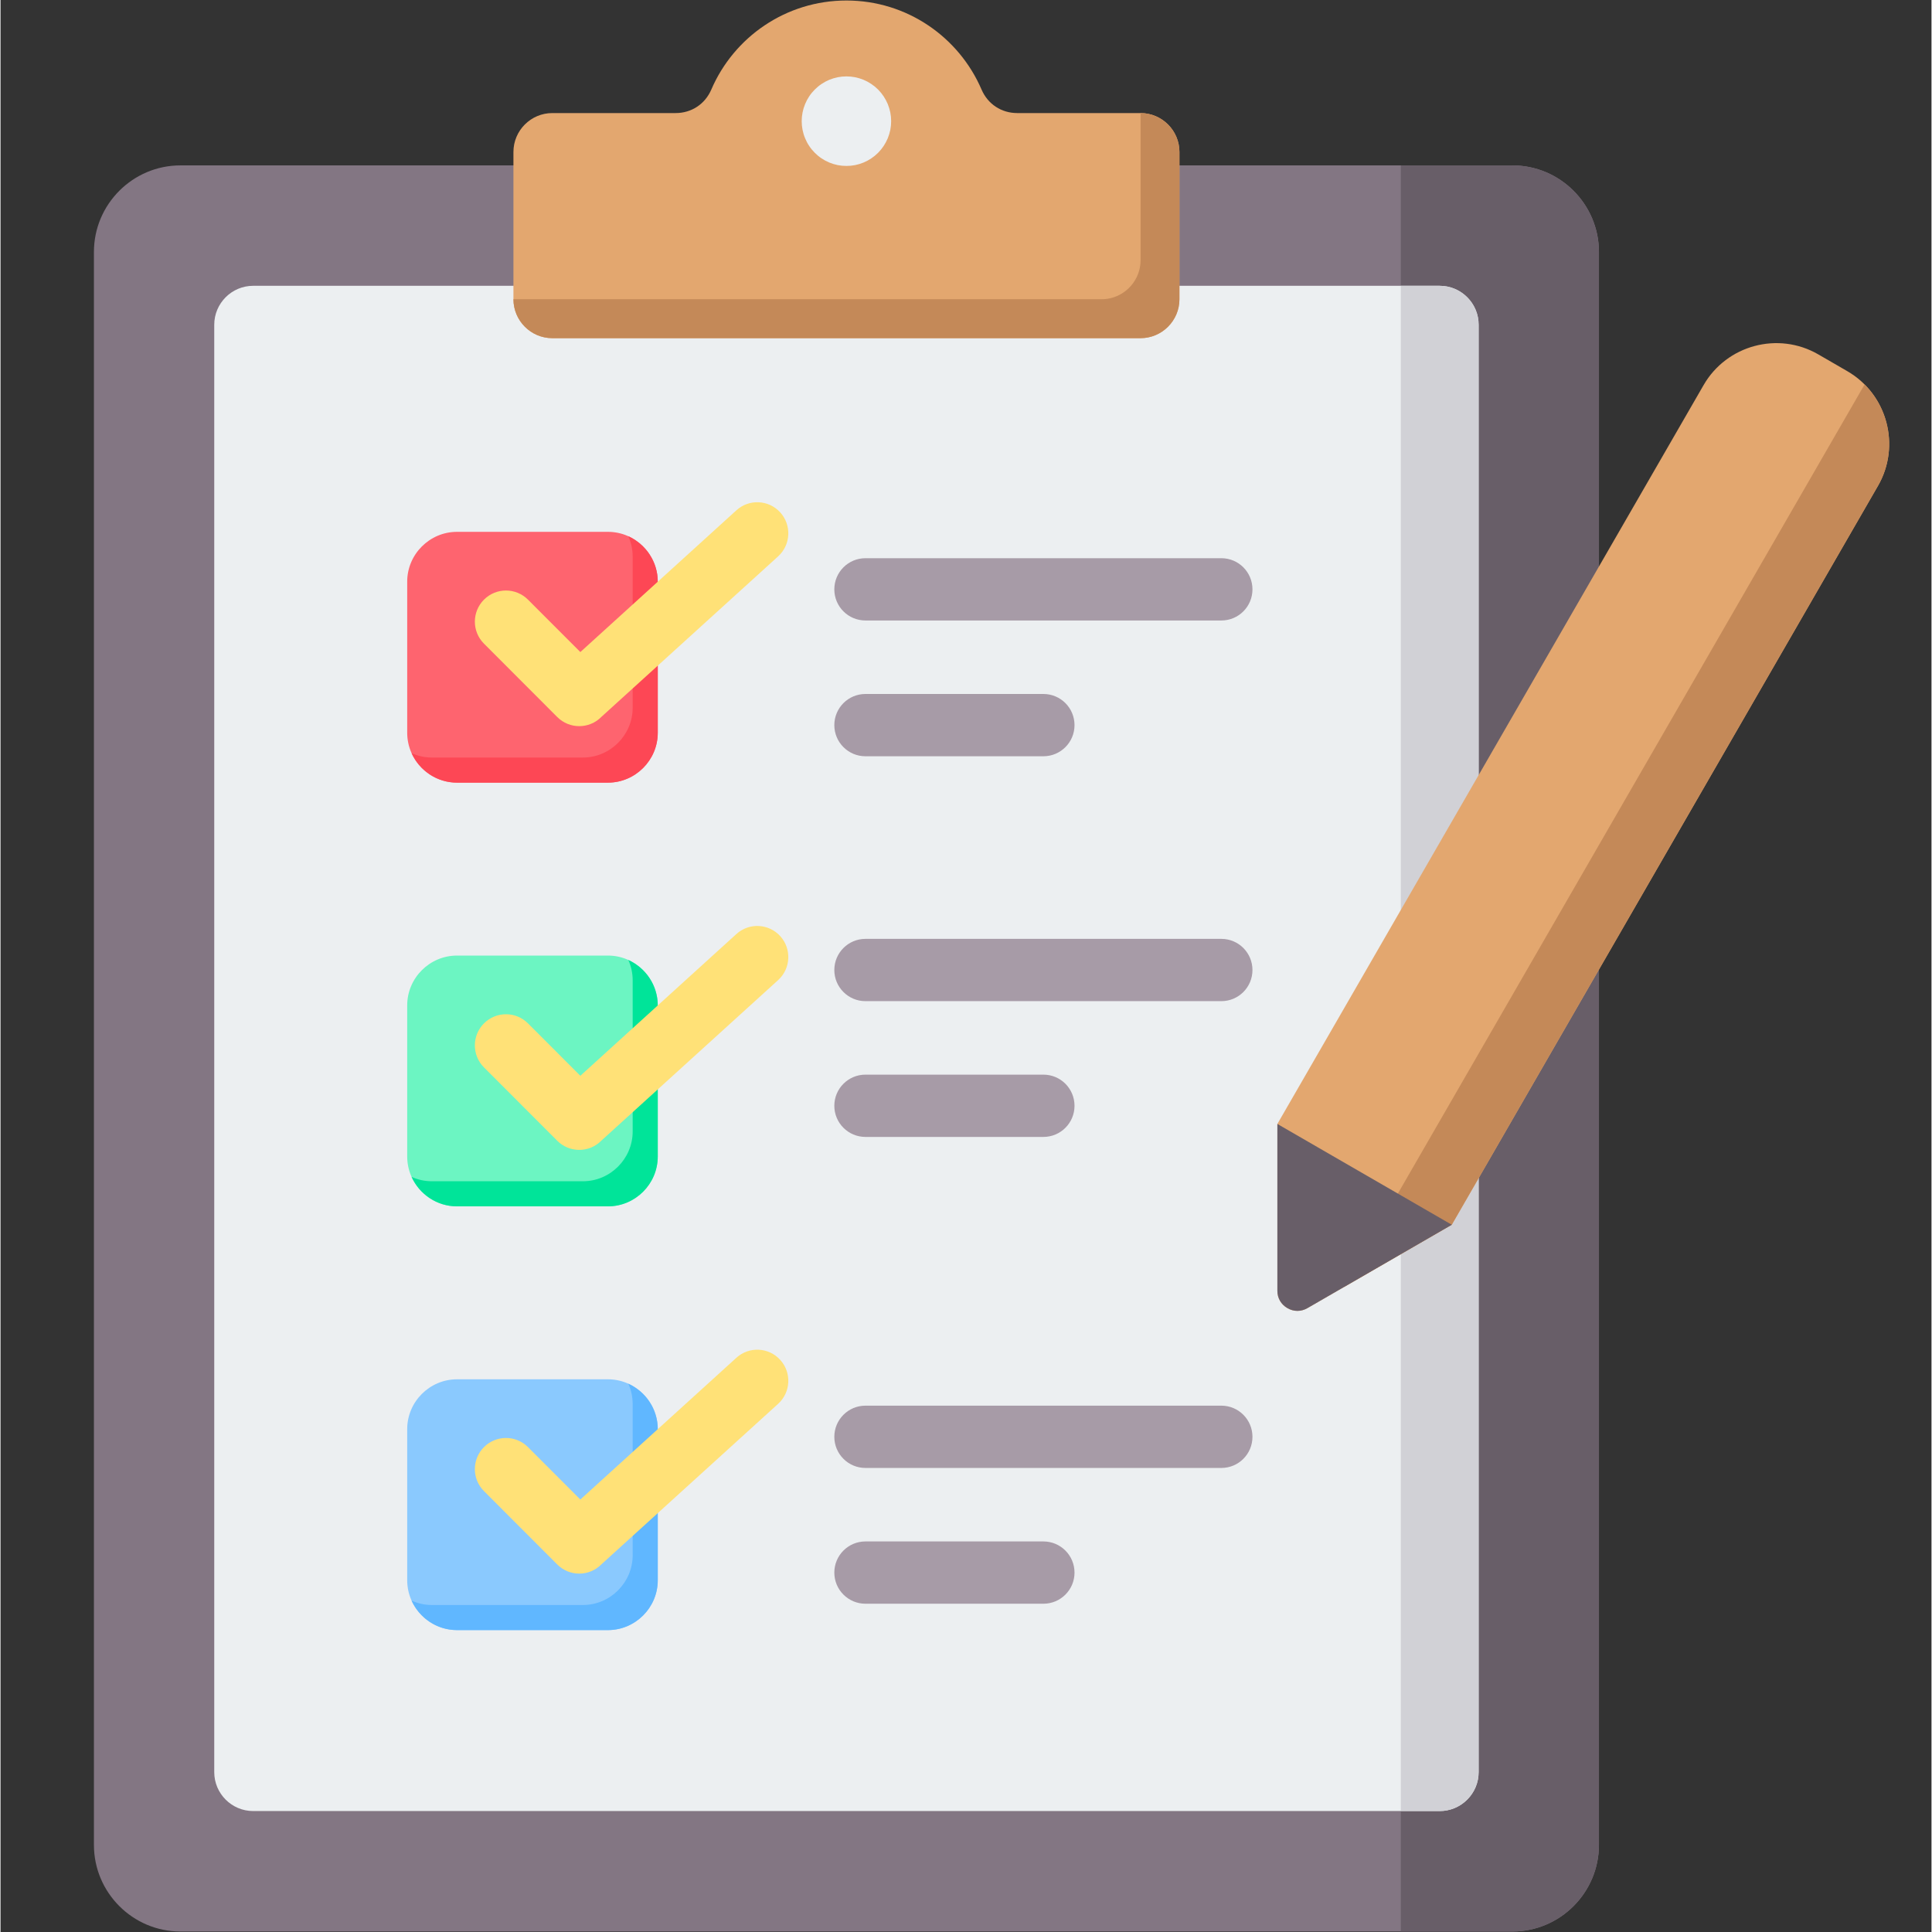 <svg xmlns="http://www.w3.org/2000/svg" xmlns:xlink="http://www.w3.org/1999/xlink" width="300" zoomAndPan="magnify" viewBox="0 0 224.88 225" height="300" preserveAspectRatio="xMidYMid meet" version="1.0"><rect x="0" y="0" width="224.88" height="225" fill="#333333" stroke="none"/><defs><clipPath id="2b07663b33"><path d="M 10.777 19 L 187 19 L 187 224.938 L 10.777 224.938 Z M 10.777 19 " clip-rule="nonzero"/></clipPath><clipPath id="1ad81403a7"><path d="M 163 19 L 187 19 L 187 224.938 L 163 224.938 Z M 163 19 " clip-rule="nonzero"/></clipPath><clipPath id="0c2637bb5f"><path d="M 59 0.059 L 138 0.059 L 138 40 L 59 40 Z M 59 0.059 " clip-rule="nonzero"/></clipPath></defs><g clip-path="url(#2b07663b33)"><path fill="#837683" d="M 176.078 19.262 C 181.629 19.262 186.152 23.789 186.152 29.344 L 186.152 214.859 C 186.152 220.41 181.629 224.941 176.078 224.941 L 20.949 224.941 C 15.402 224.941 10.879 220.41 10.879 214.859 L 10.879 29.344 C 10.879 23.789 15.402 19.262 20.949 19.262 Z M 176.078 19.262 " fill-opacity="1" fill-rule="evenodd"/></g><g clip-path="url(#1ad81403a7)"><path fill="#685e68" d="M 163.078 224.941 L 176.078 224.941 C 181.629 224.941 186.152 220.41 186.152 214.859 L 186.152 29.344 C 186.152 23.789 181.629 19.262 176.078 19.262 L 163.078 19.262 Z M 163.078 224.941 " fill-opacity="1" fill-rule="evenodd"/></g><path fill="#eceff1" d="M 167.609 33.285 L 29.422 33.285 C 26.926 33.285 24.891 35.324 24.891 37.82 L 24.891 206.383 C 24.891 208.879 26.926 210.914 29.422 210.914 L 167.609 210.914 C 170.105 210.914 172.141 208.879 172.141 206.383 L 172.141 37.82 C 172.141 35.324 170.105 33.285 167.609 33.285 Z M 167.609 33.285 " fill-opacity="1" fill-rule="evenodd"/><path fill="#d1d1d6" d="M 163.078 210.914 L 167.609 210.914 C 167.754 210.914 167.895 210.906 168.031 210.895 C 170.332 210.68 172.141 208.734 172.141 206.383 L 172.141 37.82 C 172.141 35.465 170.332 33.52 168.031 33.305 C 167.895 33.293 167.754 33.285 167.609 33.285 L 163.078 33.285 Z M 163.078 210.914 " fill-opacity="1" fill-rule="evenodd"/><g clip-path="url(#0c2637bb5f)"><path fill="#e3a76f" d="M 64.262 13.168 L 78.621 13.168 C 80.469 13.168 82.051 12.125 82.781 10.426 C 85.402 4.328 91.461 0.059 98.516 0.059 C 105.57 0.059 111.625 4.328 114.25 10.426 C 114.98 12.125 116.559 13.168 118.41 13.168 L 132.766 13.168 C 135.262 13.168 137.297 15.203 137.297 17.699 L 137.297 34.848 C 137.297 37.344 135.262 39.383 132.766 39.383 L 64.262 39.383 C 61.766 39.383 59.734 37.344 59.734 34.848 L 59.734 17.699 C 59.734 15.203 61.766 13.168 64.262 13.168 Z M 64.262 13.168 " fill-opacity="1" fill-rule="evenodd"/></g><path fill="#c48958" d="M 128.238 34.848 L 59.734 34.848 C 59.734 37.344 61.766 39.383 64.262 39.383 L 132.77 39.383 C 135.262 39.383 137.297 37.344 137.297 34.848 L 137.297 17.699 C 137.297 15.203 135.262 13.168 132.77 13.168 L 132.77 30.312 C 132.77 31.449 132.348 32.488 131.652 33.285 C 130.82 34.242 129.598 34.848 128.238 34.848 Z M 128.238 34.848 " fill-opacity="1" fill-rule="evenodd"/><path fill="#eceff1" d="M 102.199 10.426 C 102.438 10.668 102.656 10.93 102.844 11.215 C 103.035 11.5 103.195 11.801 103.328 12.117 C 103.457 12.434 103.555 12.758 103.625 13.094 C 103.691 13.43 103.723 13.77 103.723 14.113 C 103.723 14.453 103.691 14.793 103.625 15.129 C 103.555 15.465 103.457 15.789 103.328 16.105 C 103.195 16.422 103.035 16.723 102.844 17.008 C 102.656 17.293 102.441 17.555 102.199 17.797 C 101.957 18.039 101.691 18.258 101.41 18.445 C 101.125 18.637 100.824 18.797 100.508 18.93 C 100.191 19.059 99.867 19.16 99.531 19.227 C 99.195 19.293 98.855 19.324 98.516 19.324 C 98.172 19.324 97.832 19.293 97.496 19.227 C 97.164 19.16 96.836 19.059 96.52 18.93 C 96.203 18.797 95.906 18.637 95.621 18.445 C 95.336 18.258 95.074 18.039 94.832 17.797 C 94.59 17.555 94.371 17.293 94.184 17.008 C 93.992 16.723 93.832 16.422 93.703 16.105 C 93.57 15.789 93.473 15.465 93.406 15.129 C 93.34 14.793 93.305 14.453 93.305 14.113 C 93.305 13.77 93.34 13.43 93.406 13.094 C 93.473 12.758 93.57 12.434 93.703 12.117 C 93.832 11.801 93.992 11.5 94.184 11.215 C 94.371 10.93 94.59 10.668 94.832 10.426 C 95.074 10.184 95.336 9.965 95.621 9.777 C 95.902 9.586 96.203 9.426 96.52 9.293 C 96.836 9.164 97.164 9.066 97.496 8.996 C 97.832 8.93 98.172 8.898 98.516 8.898 C 98.855 8.898 99.195 8.93 99.531 8.996 C 99.867 9.066 100.191 9.164 100.508 9.293 C 100.824 9.426 101.125 9.586 101.406 9.777 C 101.691 9.965 101.957 10.184 102.199 10.426 Z M 102.199 10.426 " fill-opacity="1" fill-rule="nonzero"/><path fill="#fe646f" d="M 53.164 61.938 L 70.742 61.938 C 73.93 61.938 76.543 64.551 76.543 67.746 L 76.543 85.34 C 76.543 88.531 73.93 91.145 70.742 91.145 L 53.164 91.145 C 49.973 91.145 47.363 88.531 47.363 85.34 L 47.363 67.746 C 47.359 64.551 49.973 61.938 53.164 61.938 Z M 53.164 61.938 " fill-opacity="1" fill-rule="evenodd"/><path fill="#fd4755" d="M 73.113 62.449 C 75.129 63.363 76.543 65.395 76.543 67.746 L 76.543 85.34 C 76.543 88.531 73.93 91.145 70.738 91.145 L 53.16 91.145 C 50.816 91.145 48.781 89.73 47.871 87.711 C 48.598 88.039 49.398 88.223 50.242 88.223 L 67.82 88.223 C 71.012 88.223 73.621 85.609 73.621 82.418 L 73.621 64.824 C 73.621 63.98 73.441 63.176 73.113 62.449 Z M 73.113 62.449 " fill-opacity="1" fill-rule="evenodd"/><path fill="#ffe177" d="M 56.305 74.961 C 54.887 73.547 54.887 71.25 56.305 69.832 C 57.719 68.418 60.012 68.418 61.426 69.832 L 67.527 75.938 L 85.695 59.434 C 87.172 58.086 89.461 58.195 90.805 59.672 C 92.148 61.152 92.043 63.441 90.566 64.789 L 69.98 83.484 L 69.961 83.504 C 68.547 84.922 66.254 84.922 64.836 83.504 Z M 56.305 74.961 " fill-opacity="1" fill-rule="evenodd"/><path fill="#6cf5c2" d="M 53.164 111.285 L 70.742 111.285 C 73.93 111.285 76.543 113.898 76.543 117.094 L 76.543 134.688 C 76.543 137.879 73.93 140.492 70.742 140.492 L 53.164 140.492 C 49.973 140.492 47.363 137.879 47.363 134.688 L 47.363 117.094 C 47.359 113.898 49.973 111.285 53.164 111.285 Z M 53.164 111.285 " fill-opacity="1" fill-rule="evenodd"/><path fill="#00e499" d="M 73.113 111.797 C 75.129 112.711 76.543 114.742 76.543 117.094 L 76.543 134.688 C 76.543 137.879 73.93 140.492 70.738 140.492 L 53.16 140.492 C 50.816 140.492 48.781 139.078 47.871 137.059 C 48.598 137.387 49.398 137.57 50.242 137.57 L 67.82 137.57 C 71.012 137.57 73.621 134.957 73.621 131.766 L 73.621 114.172 C 73.621 113.328 73.441 112.523 73.113 111.797 Z M 73.113 111.797 " fill-opacity="1" fill-rule="evenodd"/><path fill="#ffe177" d="M 56.305 124.309 C 54.887 122.895 54.887 120.598 56.305 119.18 C 57.719 117.766 60.012 117.766 61.426 119.18 L 67.527 125.285 L 85.695 108.781 C 87.172 107.434 89.461 107.543 90.805 109.02 C 92.148 110.5 92.043 112.789 90.566 114.137 L 69.98 132.832 L 69.961 132.852 C 68.547 134.27 66.254 134.27 64.836 132.852 Z M 56.305 124.309 " fill-opacity="1" fill-rule="evenodd"/><path fill="#8ac9fe" d="M 53.164 160.633 L 70.742 160.633 C 73.93 160.633 76.543 163.246 76.543 166.441 L 76.543 184.035 C 76.543 187.227 73.93 189.84 70.742 189.84 L 53.164 189.84 C 49.973 189.84 47.363 187.227 47.363 184.035 L 47.363 166.441 C 47.359 163.246 49.973 160.633 53.164 160.633 Z M 53.164 160.633 " fill-opacity="1" fill-rule="evenodd"/><path fill="#60b7ff" d="M 73.113 161.145 C 75.129 162.055 76.543 164.09 76.543 166.441 L 76.543 184.035 C 76.543 187.227 73.93 189.84 70.738 189.84 L 53.16 189.84 C 50.816 189.84 48.781 188.426 47.871 186.406 C 48.598 186.734 49.398 186.918 50.242 186.918 L 67.82 186.918 C 71.012 186.918 73.621 184.305 73.621 181.113 L 73.621 163.52 C 73.621 162.676 73.441 161.871 73.113 161.145 Z M 73.113 161.145 " fill-opacity="1" fill-rule="evenodd"/><path fill="#ffe177" d="M 56.305 173.656 C 54.887 172.242 54.887 169.945 56.305 168.527 C 57.719 167.113 60.012 167.113 61.426 168.527 L 67.527 174.633 L 85.695 158.129 C 87.172 156.781 89.461 156.891 90.805 158.371 C 92.148 159.848 92.043 162.137 90.566 163.484 L 69.98 182.18 L 69.961 182.199 C 68.547 183.617 66.254 183.617 64.836 182.199 Z M 56.305 173.656 " fill-opacity="1" fill-rule="evenodd"/><path fill="#a79ba7" d="M 100.73 72.262 C 98.73 72.262 97.105 70.641 97.105 68.637 C 97.105 66.633 98.73 65.008 100.73 65.008 L 142.18 65.008 C 144.18 65.008 145.801 66.633 145.801 68.637 C 145.801 70.641 144.18 72.262 142.18 72.262 Z M 100.73 88.074 C 98.73 88.074 97.105 86.449 97.105 84.449 C 97.105 82.445 98.73 80.82 100.73 80.82 L 121.453 80.82 C 123.457 80.82 125.078 82.445 125.078 84.449 C 125.078 86.449 123.457 88.074 121.453 88.074 Z M 100.73 88.074 " fill-opacity="1" fill-rule="evenodd"/><path fill="#a79ba7" d="M 100.73 116.594 C 98.73 116.594 97.105 114.969 97.105 112.969 C 97.105 110.965 98.73 109.34 100.73 109.34 L 142.18 109.34 C 144.18 109.34 145.801 110.965 145.801 112.969 C 145.801 114.969 144.18 116.594 142.18 116.594 Z M 100.73 132.406 C 98.73 132.406 97.105 130.781 97.105 128.781 C 97.105 126.777 98.73 125.152 100.73 125.152 L 121.453 125.152 C 123.457 125.152 125.078 126.777 125.078 128.781 C 125.078 130.781 123.457 132.406 121.453 132.406 Z M 100.73 132.406 " fill-opacity="1" fill-rule="evenodd"/><path fill="#a79ba7" d="M 100.73 170.957 C 98.73 170.957 97.105 169.336 97.105 167.332 C 97.105 165.328 98.73 163.703 100.73 163.703 L 142.18 163.703 C 144.18 163.703 145.801 165.328 145.801 167.332 C 145.801 169.336 144.18 170.957 142.18 170.957 Z M 100.73 186.77 C 98.73 186.77 97.105 185.145 97.105 183.145 C 97.105 181.141 98.73 179.516 100.73 179.516 L 121.453 179.516 C 123.457 179.516 125.078 181.141 125.078 183.145 C 125.078 185.145 123.457 186.77 121.453 186.77 Z M 100.73 186.77 " fill-opacity="1" fill-rule="evenodd"/><path fill="#e3a76f" d="M 148.703 130.895 L 198.34 44.848 C 201.031 40.18 207.027 38.574 211.688 41.266 L 215.07 43.223 C 219.73 45.914 221.34 51.918 218.648 56.582 L 169.012 142.633 L 152.203 152.344 C 151.461 152.773 150.613 152.773 149.871 152.344 C 149.129 151.914 148.703 151.18 148.703 150.32 Z M 148.703 130.895 " fill-opacity="1" fill-rule="evenodd"/><path fill="#c48958" d="M 217.09 44.773 C 220.141 47.824 220.902 52.672 218.648 56.582 L 169.012 142.633 L 156.457 149.887 Z M 217.09 44.773 " fill-opacity="1" fill-rule="evenodd"/><path fill="#685e68" d="M 148.703 150.32 L 148.703 130.895 L 169.012 142.633 L 152.203 152.344 C 151.461 152.773 150.613 152.773 149.871 152.344 C 149.129 151.914 148.703 151.18 148.703 150.32 Z M 148.703 150.32 " fill-opacity="1" fill-rule="evenodd"/></svg>